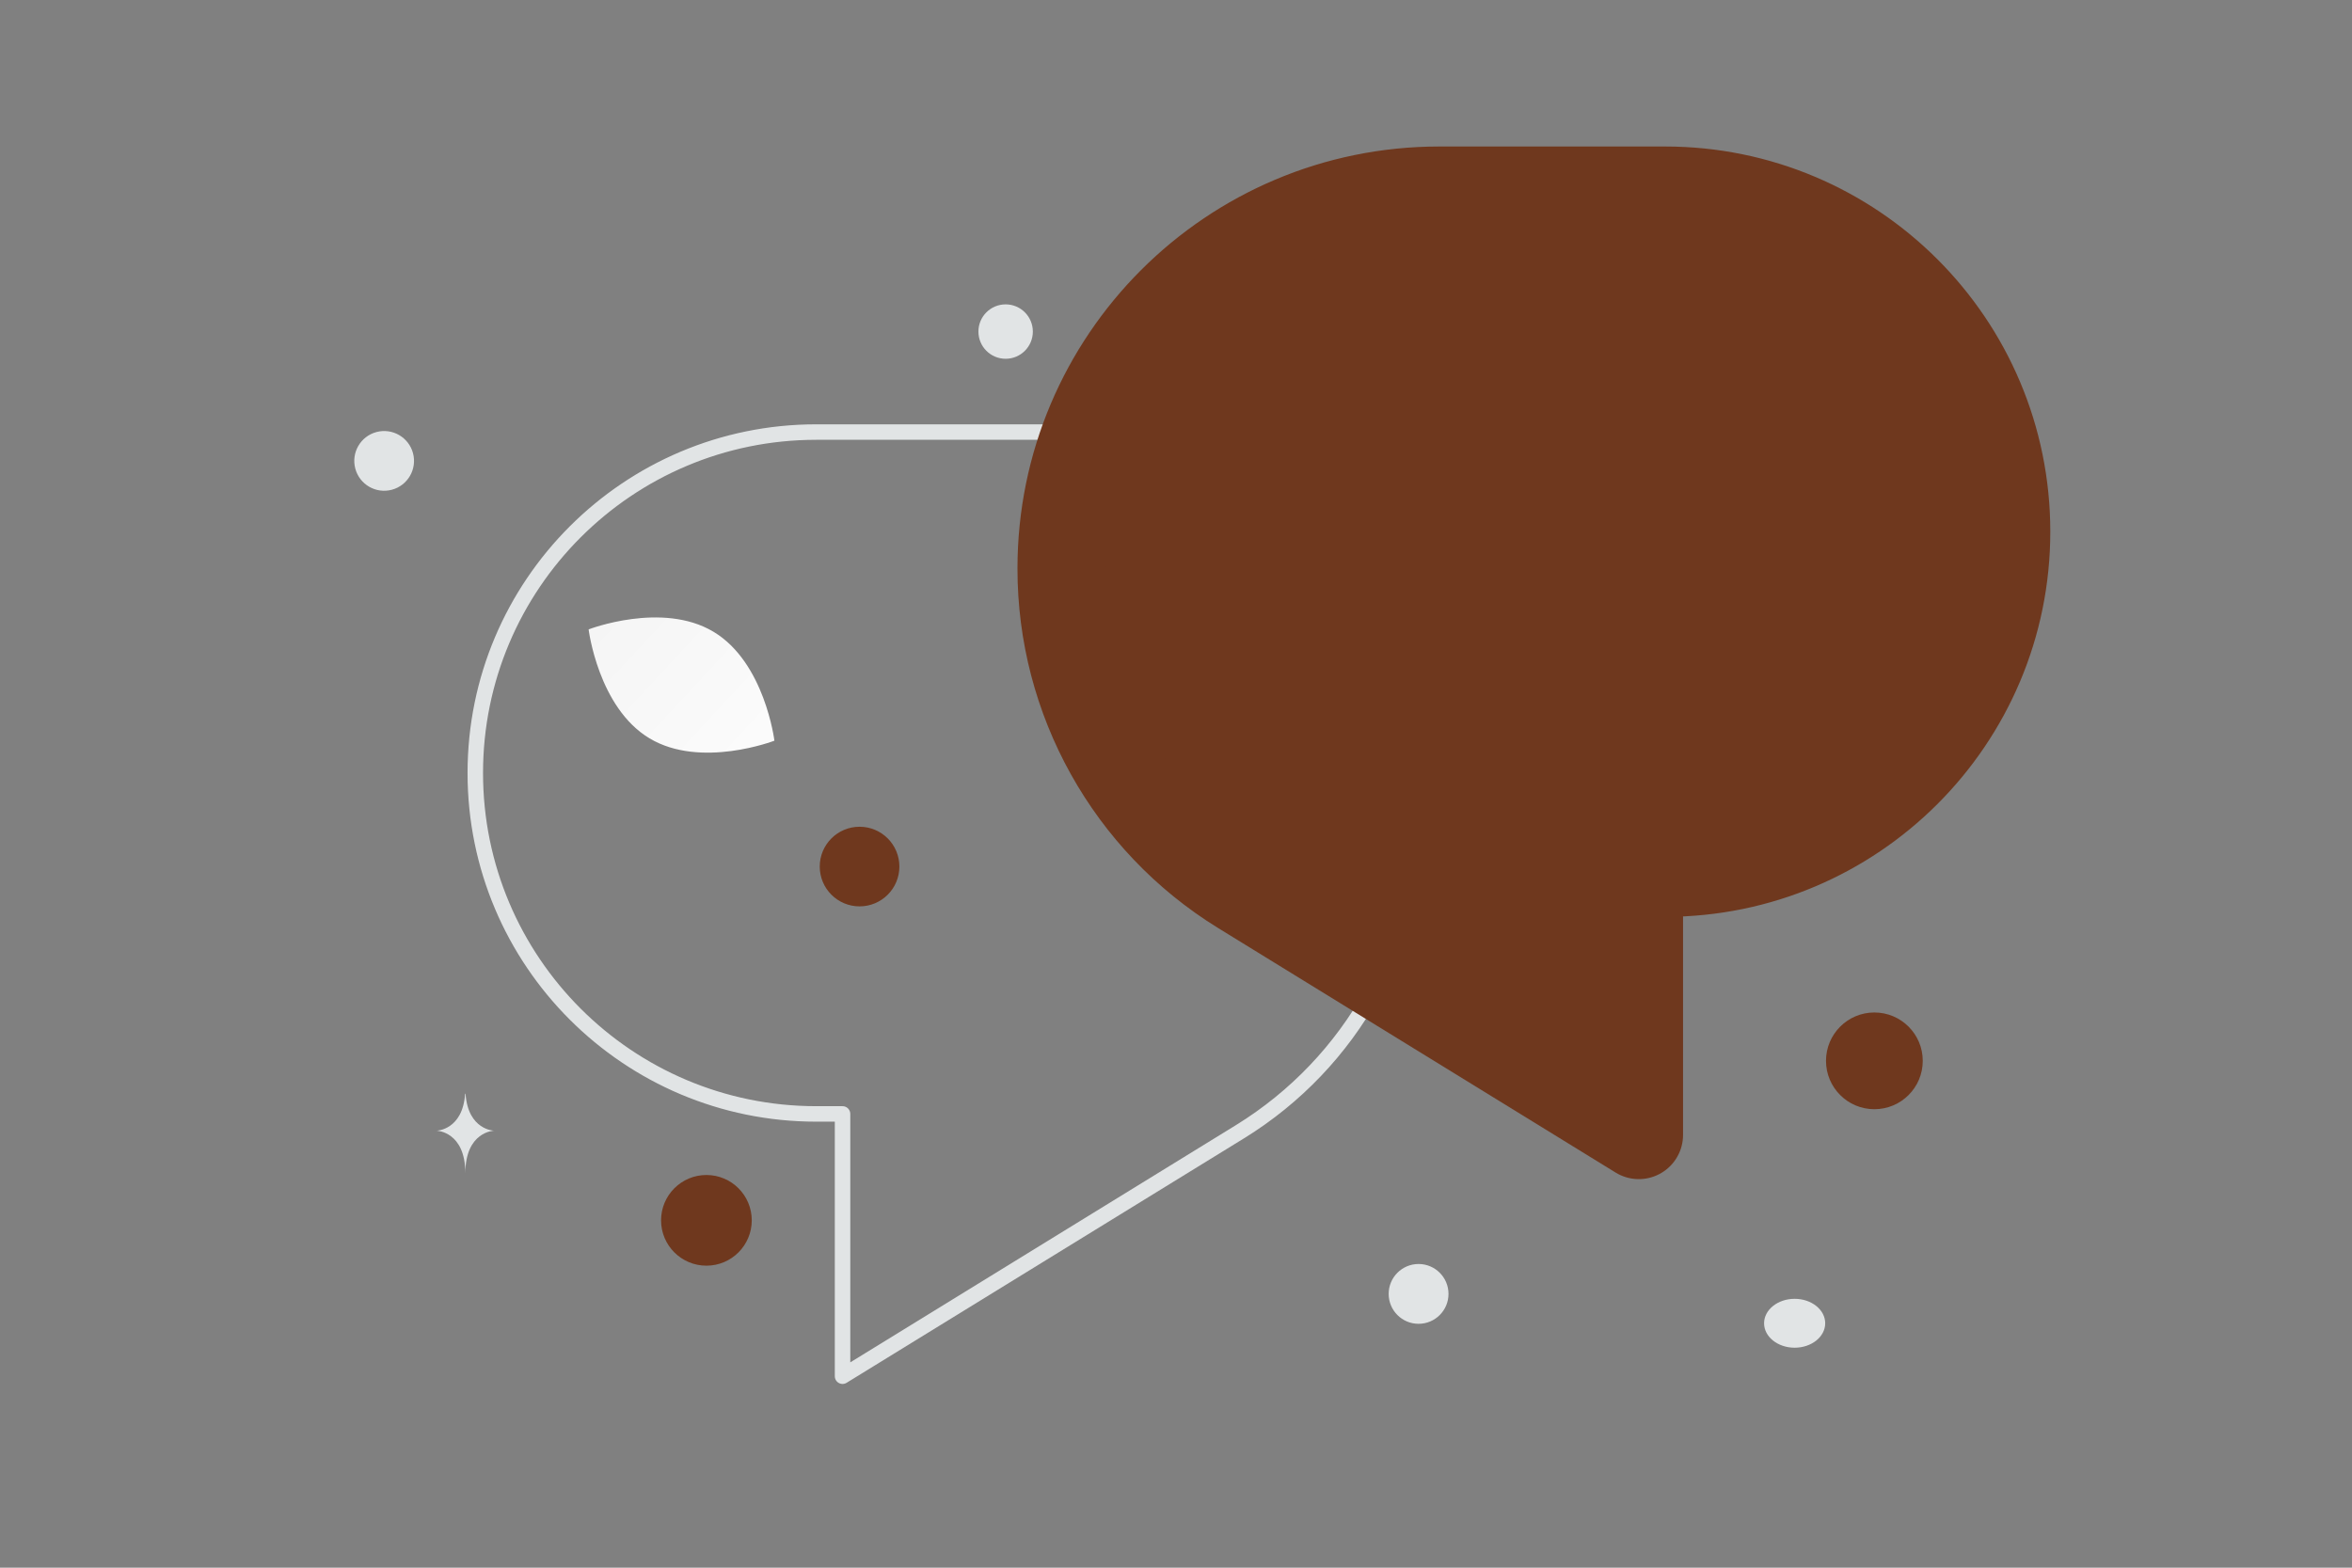 <svg width="900" height="600" viewBox="0 0 900 600" fill="none" xmlns="http://www.w3.org/2000/svg"><rect x="0" y="0" width="900" height="600" fill="#808080" stroke="none"/><path fill="transparent" d="M0 0h900v600H0z"/><path d="M248.546 282.591c19.627 11.764 47.786.889 47.786.889s-3.682-29.942-23.321-41.692c-19.627-11.763-47.774-.902-47.774-.902s3.682 29.942 23.309 41.705z" fill="url(#a)"/><circle cx="717.236" cy="406.016" r="18.511" transform="rotate(180 717.236 406.016)" fill="#6f381e"/><circle cx="328.915" cy="331.658" r="15.238" transform="rotate(180 328.915 331.658)" fill="#6f381e"/><circle r="17.354" transform="matrix(-1 0 0 1 270.311 467.059)" fill="#6f381e"/><circle r="8.098" transform="matrix(-1 0 0 1 691.246 210.086)" fill="#6f381e"/><circle r="10.412" transform="matrix(-1 0 0 1 384.808 126.903)" fill="#E1E4E5"/><circle r="11.447" transform="matrix(-1 0 0 1 542.824 495.214)" fill="#E1E4E5"/><circle r="12.726" transform="matrix(-1 0 0 1 677.774 109.998)" fill="#E1E4E5"/><circle r="11.428" transform="scale(1 -1) rotate(-75 -41.445 -183.983)" fill="#E1E4E5"/><ellipse rx="11.694" ry="9.356" transform="matrix(-1 0 0 1 686.725 506.452)" fill="#E1E4E5"/><path d="M177.985 418.606h.16c.947 13.936 10.928 14.15 10.928 14.15s-11.006.223-11.006 16.326c0-16.103-11.005-16.326-11.005-16.326s9.976-.214 10.923-14.15z" fill="#E1E4E5"/><path d="M322.402 426.331h-10.046c-72.064 0-130.484-58.42-130.484-130.484v0c0-72.065 58.42-130.485 130.484-130.485h86.328c79.827 0 144.541 64.713 144.541 144.541v0c.057 50.198-25.934 96.832-68.657 123.186l-152.166 93.626V426.331" stroke="#E1E4E5" stroke-width="5.924" stroke-linecap="round" stroke-linejoin="round"/><path fill-rule="evenodd" clip-rule="evenodd" d="M627.092 333.969h10.046c72.065 0 130.485-58.42 130.485-130.484C767.623 131.42 709.203 73 637.138 73h-86.327c-79.828 0-144.542 64.713-144.542 144.541-.057 50.198 25.934 96.832 68.657 123.186l152.166 93.626V333.969z" fill="#6f381e"/><path d="M627.092 333.969h10.046c72.065 0 130.485-58.42 130.485-130.484v0C767.623 131.42 709.203 73 637.138 73h-86.327c-79.828 0-144.542 64.713-144.542 144.541v0c-.057 50.198 25.934 96.832 68.657 123.186l152.166 93.626V333.969" stroke="#6f381e" stroke-width="33.863" stroke-linecap="round" stroke-linejoin="round"/><defs><linearGradient id="a" x1="324.497" y1="320.457" x2="166.57" y2="173.722" gradientUnits="userSpaceOnUse"><stop stop-color="#fff"/><stop offset="1" stop-color="#EEE"/></linearGradient></defs></svg>